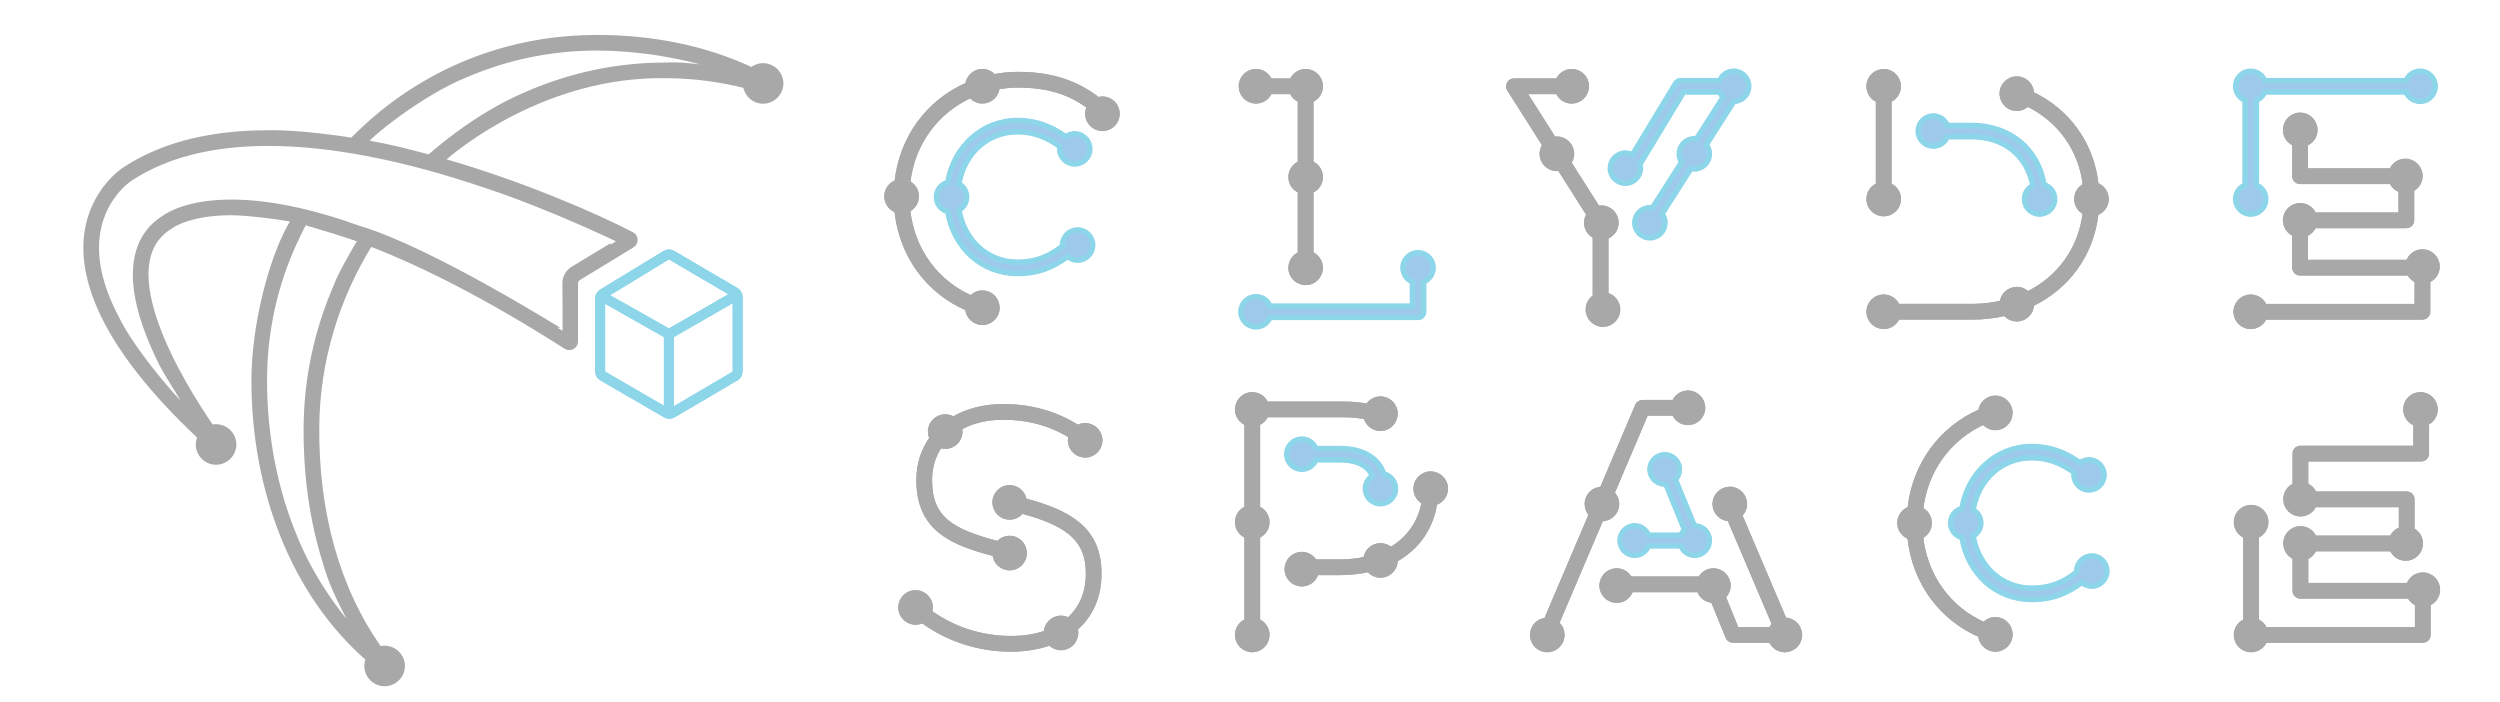 <?xml version="1.0" encoding="utf-8"?>
<!-- Generator: Adobe Illustrator 16.0.0, SVG Export Plug-In . SVG Version: 6.00 Build 0)  -->
<!DOCTYPE svg PUBLIC "-//W3C//DTD SVG 1.1//EN" "http://www.w3.org/Graphics/SVG/1.1/DTD/svg11.dtd">
<svg version="1.1" id="Layer_3" xmlns="http://www.w3.org/2000/svg" xmlns:xlink="http://www.w3.org/1999/xlink" x="0px" y="0px"
	 width="500px" height="140.311px" viewBox="0 0 500 140.311" enable-background="new 0 0 500 140.311" xml:space="preserve">
<g>
	<path fill="#A8A8A8" stroke="#A8A8A8" stroke-miterlimit="10" d="M133.106,13.009c-9.555,0-18.88,1.951-27.717,5.802
		c-10.986,4.622-19.361,12.583-19.554,12.604c-5.821-1.524-7.504-1.974-12.819-2.938c0.327-1.024,11.227-10.007,20.509-13.639
		c8.196-3.467,16.905-5.226,25.885-5.226c14.486,0.043,26.028,4.312,25.963,4.537C145.304,14.375,138.372,12.705,133.106,13.009
		 M97.279,37.146c12.425,4.081,26.662,10.878,26.664,10.934c0.002,0.055-9.352,5.695-9.352,5.695
		c-0.998,0.607-1.615,1.711-1.615,2.878c0,0,0.095,9.948,0,10.014c-0.095,0.064-26.298-16.55-41.098-20.994
		c-9.703-3.488-18.308-5.259-25.569-5.259c-8.676,0-12.637,2.528-13.465,3.142c-2.917,1.812-4.752,4.493-5.451,7.967
		c-1.09,5.403,0.54,12.503,5.048,21.508c1.504,2.817,5.413,8.518,4.986,8.862c-0.507,0.417-10.879-11.502-14.05-18.187
		c-3.053-5.731-4.4-11.039-4.006-15.773c0.689-8.278,6.448-12.07,6.687-12.224c0.011-0.008,0.025-0.017,0.036-0.023
		c7.057-4.646,16.32-7.001,27.528-7.001C66.078,28.682,80.768,31.529,97.279,37.146 M67.106,57.477
		c-3.812,8.878-5.793,18.23-5.883,27.8c-0.091,9.722,1.202,18.88,3.84,27.224c1.904,6.966,6.562,13.995,6.285,14.181
		c-0.254,0.17-8.094-8.479-12.342-19.16c-3.988-9.485-6.097-20.347-6.097-31.406c0-8.979,1.757-17.688,5.225-25.884
		c0.825-1.948,2.589-5.539,2.736-5.695c0.146-0.158,11.053,3.267,11.145,3.46C72.107,48.186,68.493,53.767,67.106,57.477
		 M50.781,76.111c0,21.771,7.873,42.593,22.883,55.671c-0.193,0.447-0.304,0.938-0.296,1.455c0.026,1.969,1.645,3.54,3.61,3.514
		c0.58-0.009,1.115-0.168,1.598-0.419c0.796-0.42,1.408-1.122,1.708-1.98c0.131-0.382,0.212-0.785,0.205-1.211
		c-0.008-0.612-0.185-1.179-0.464-1.678c-0.433-0.773-1.138-1.363-1.99-1.646c-0.364-0.117-0.75-0.195-1.154-0.189
		c-0.331,0.005-0.646,0.067-0.945,0.157c-8.576-12.01-12.739-27.566-12.581-44.488c0.124-13.259,4.04-25.812,10.7-36.535
		c10.477,4.048,23.378,10.499,39.142,20.567c0.212,0.135,0.441,0.196,0.666,0.196c0.646,0,1.243-0.515,1.243-1.239V56.652
		c0-0.434,0.227-0.834,0.596-1.06l10.735-6.54c0.833-0.508,0.782-1.734-0.091-2.169c-7.316-3.812-22.297-10.305-38.06-14.789
		c2.976-2.673,20.777-17.324,44.82-16.957c5.489,0,10.854,0.728,16.002,2.016c0.234,1.765,1.738,3.118,3.562,3.094
		c0.58-0.009,1.117-0.167,1.597-0.42c0.796-0.418,1.409-1.121,1.707-1.979c0.132-0.381,0.214-0.785,0.208-1.212
		c-0.009-0.611-0.187-1.178-0.464-1.678h-0.001c-0.433-0.772-1.138-1.362-1.992-1.644c-0.365-0.119-0.749-0.196-1.154-0.19
		c-0.853,0.012-1.617,0.334-2.225,0.841c-9.297-4.344-19.805-6.479-30.938-6.479c-30.605,0-47.259,19.099-48.961,20.543
		c-0.13,0.031-10.144-1.628-16.827-1.477c-10.599,0-20.616,2.032-28.698,7.354c0,0-25.114,15.783,15.087,53.473
		c-0.224,0.477-0.359,1-0.353,1.562c0.027,1.968,1.646,3.539,3.611,3.513c0.58-0.01,1.117-0.167,1.597-0.419
		c0.799-0.419,1.411-1.123,1.708-1.981c0.134-0.379,0.215-0.783,0.207-1.211c-0.009-0.612-0.185-1.178-0.464-1.677
		c-0.433-0.773-1.138-1.363-1.992-1.645c-0.362-0.119-0.748-0.195-1.153-0.19c-0.301,0.005-0.587,0.058-0.866,0.132
		c-5.852-8.519-20.735-32.523-8.258-40.147c0,0,3.439-2.771,12.262-2.771c3.334,0,12.286,1.159,12.423,1.49
		C54.625,50.448,50.78,64.522,50.781,76.111"/>
</g>
<g>
	<g>
		<path fill="#A8A8A8" stroke="#A8A8A8" stroke-miterlimit="10" d="M447.186,62.356c0-1.256,0.786-2.322,1.89-2.753
			c0.334-0.131,0.693-0.208,1.073-0.208c0.379,0,0.739,0.077,1.072,0.208c0.771,0.3,1.381,0.909,1.681,1.681h28.831h1.681v-1.681
			v-3.528c-0.697-0.271-1.262-0.801-1.586-1.471h-19.133h-2.688c-0.595,0-1.074-0.48-1.074-1.073v-2.953v-3.772
			c-1.087-0.438-1.856-1.499-1.856-2.743c0-1.638,1.325-2.962,2.961-2.962c1.259,0,2.324,0.783,2.757,1.89h15.511h1.89v-1.746
			v-3.222c-0.854-0.263-1.548-0.891-1.88-1.712h-15.532h-2.771c-0.594,0-1.074-0.48-1.074-1.074v-2.776V28.73
			c-1.087-0.438-1.856-1.5-1.856-2.745c0-1.636,1.325-2.962,2.962-2.962c1.293,0,2.383,0.834,2.785,1.989
			c0.106,0.307,0.178,0.63,0.178,0.973c0,0.418-0.089,0.813-0.244,1.177c-0.317,0.731-0.927,1.305-1.675,1.588v3.688v1.725h1.721
			h15.492c0.422-1.122,1.493-1.922,2.764-1.922c1.635,0,2.962,1.326,2.962,2.962c0,1.174-0.688,2.179-1.679,2.657v3.542v2.659
			c0,0.593-0.479,1.073-1.073,1.073h-2.964h-15.516c-0.305,0.779-0.929,1.394-1.71,1.688v3.732v1.899h1.774h18.812
			c0.372-1.211,1.484-2.099,2.816-2.099c1.637,0,2.963,1.326,2.963,2.962c0,1.257-0.785,2.323-1.889,2.755V59.6v2.753
			c0,0.593-0.479,1.074-1.074,1.074h-2.753h-28.831c-0.431,1.104-1.497,1.888-2.753,1.888
			C448.512,65.318,447.186,63.992,447.186,62.356"/>
		<path fill="#A8A8A8" stroke="#A8A8A8" stroke-miterlimit="10" d="M447.186,62.356c0-1.256,0.786-2.322,1.89-2.753
			c0.334-0.131,0.693-0.208,1.073-0.208c0.379,0,0.739,0.077,1.072,0.208c0.771,0.3,1.381,0.909,1.681,1.681h28.831h1.681v-1.681
			v-3.528c-0.697-0.271-1.262-0.801-1.586-1.471h-19.133h-2.688c-0.595,0-1.074-0.48-1.074-1.073v-2.953v-3.772
			c-1.087-0.438-1.856-1.499-1.856-2.743c0-1.638,1.325-2.962,2.961-2.962c1.259,0,2.324,0.783,2.757,1.89h15.511h1.89v-1.746
			v-3.222c-0.854-0.263-1.548-0.891-1.88-1.712h-15.532h-2.771c-0.594,0-1.074-0.48-1.074-1.074v-2.776V28.73
			c-1.087-0.438-1.856-1.5-1.856-2.745c0-1.636,1.325-2.962,2.962-2.962c1.293,0,2.383,0.834,2.785,1.989
			c0.106,0.307,0.178,0.63,0.178,0.973c0,0.418-0.089,0.813-0.244,1.177c-0.317,0.731-0.927,1.305-1.675,1.588v3.688v1.725h1.721
			h15.492c0.422-1.122,1.493-1.922,2.764-1.922c1.635,0,2.962,1.326,2.962,2.962c0,1.174-0.688,2.179-1.679,2.657v3.542v2.659
			c0,0.593-0.479,1.073-1.073,1.073h-2.964h-15.516c-0.305,0.779-0.929,1.394-1.71,1.688v3.732v1.899h1.774h18.812
			c0.372-1.211,1.484-2.099,2.816-2.099c1.637,0,2.963,1.326,2.963,2.962c0,1.257-0.785,2.323-1.889,2.755V59.6v2.753
			c0,0.593-0.479,1.074-1.074,1.074h-2.753h-28.831c-0.431,1.104-1.497,1.888-2.753,1.888
			C448.512,65.318,447.186,63.992,447.186,62.356"/>
	</g>
	<g>
		<path fill="#A8A8A8" stroke="#A8A8A8" stroke-miterlimit="10" d="M484.561,114.985c-1.333,0-2.446,0.888-2.818,2.099H462.93
			h-1.776v-1.898v-3.733c0.783-0.296,1.405-0.91,1.709-1.688h15.514c0.434,1.104,1.497,1.888,2.755,1.888
			c1.636,0,2.962-1.325,2.962-2.962c0-1.174-0.689-2.18-1.682-2.656v-3.543v-2.624c0-0.596-0.479-1.075-1.07-1.075h-2.977h-15.489
			c-0.302-0.794-0.928-1.422-1.722-1.724v-3.688v-1.587h1.673h18.547h2.865c0.593,0,1.073-0.481,1.073-1.075V87.92v-3.339
			c1.025-0.467,1.74-1.493,1.74-2.692c0-1.637-1.325-2.963-2.961-2.963c-1.257,0-2.324,0.785-2.754,1.89
			c-0.133,0.334-0.208,0.692-0.208,1.073c0,0.38,0.075,0.74,0.208,1.073c0.316,0.816,0.988,1.449,1.826,1.727v3.125v1.828h-1.857
			h-18.41h-2.816c-0.594,0-1.072,0.479-1.072,1.072v2.644v3.729c-1.089,0.438-1.856,1.5-1.856,2.745
			c0,1.637,1.325,2.962,2.961,2.962c1.244,0,2.307-0.769,2.743-1.854h15.532h1.88v1.712v3.222c-0.867,0.267-1.563,0.907-1.891,1.746
			h-15.512c-0.431-1.104-1.499-1.892-2.755-1.892c-1.636,0-2.961,1.326-2.961,2.963c0,1.245,0.771,2.308,1.856,2.744v3.772v2.953
			c0,0.593,0.479,1.073,1.072,1.073h2.69h19.133c0.323,0.67,0.885,1.198,1.583,1.472v3.527v1.682h-1.679h-28.83
			c-0.302-0.771-0.912-1.38-1.681-1.682V107.19c1.104-0.431,1.888-1.497,1.888-2.753s-0.784-2.322-1.888-2.755
			c-0.334-0.129-0.694-0.208-1.074-0.208c-0.379,0-0.739,0.079-1.073,0.208c-1.104,0.433-1.889,1.499-1.889,2.755
			s0.784,2.322,1.889,2.753v17.042c-1.104,0.431-1.889,1.498-1.889,2.753c0,1.638,1.326,2.964,2.962,2.964
			c1.256,0,2.322-0.784,2.755-1.89h28.83h2.753c0.594,0,1.074-0.479,1.074-1.074v-2.755v-3.525c1.104-0.432,1.89-1.498,1.89-2.755
			C487.524,116.311,486.197,114.985,484.561,114.985"/>
		<path fill="#A8A8A8" stroke="#A8A8A8" stroke-miterlimit="10" d="M484.561,114.985c-1.333,0-2.446,0.888-2.818,2.099H462.93
			h-1.776v-1.898v-3.733c0.783-0.296,1.405-0.91,1.709-1.688h15.514c0.434,1.104,1.497,1.888,2.755,1.888
			c1.636,0,2.962-1.325,2.962-2.962c0-1.174-0.689-2.18-1.682-2.656v-3.543v-2.624c0-0.596-0.479-1.075-1.07-1.075h-2.977h-15.489
			c-0.302-0.794-0.928-1.422-1.722-1.724v-3.688v-1.587h1.673h18.547h2.865c0.593,0,1.073-0.481,1.073-1.075V87.92v-3.339
			c1.025-0.467,1.74-1.493,1.74-2.692c0-1.637-1.325-2.963-2.961-2.963c-1.257,0-2.324,0.785-2.754,1.89
			c-0.133,0.334-0.208,0.692-0.208,1.073c0,0.38,0.075,0.74,0.208,1.073c0.316,0.816,0.988,1.449,1.826,1.727v3.125v1.828h-1.857
			h-18.41h-2.816c-0.594,0-1.072,0.479-1.072,1.072v2.644v3.729c-1.089,0.438-1.856,1.5-1.856,2.745
			c0,1.637,1.325,2.962,2.961,2.962c1.244,0,2.307-0.769,2.743-1.854h15.532h1.88v1.712v3.222c-0.867,0.267-1.563,0.907-1.891,1.746
			h-15.512c-0.431-1.104-1.499-1.892-2.755-1.892c-1.636,0-2.961,1.326-2.961,2.963c0,1.245,0.771,2.308,1.856,2.744v3.772v2.953
			c0,0.593,0.479,1.073,1.072,1.073h2.69h19.133c0.323,0.67,0.885,1.198,1.583,1.472v3.527v1.682h-1.679h-28.83
			c-0.302-0.771-0.912-1.38-1.681-1.682V107.19c1.104-0.431,1.888-1.497,1.888-2.753s-0.784-2.322-1.888-2.755
			c-0.334-0.129-0.694-0.208-1.074-0.208c-0.379,0-0.739,0.079-1.073,0.208c-1.104,0.433-1.889,1.499-1.889,2.755
			s0.784,2.322,1.889,2.753v17.042c-1.104,0.431-1.889,1.498-1.889,2.753c0,1.638,1.326,2.964,2.962,2.964
			c1.256,0,2.322-0.784,2.755-1.89h28.83h2.753c0.594,0,1.074-0.479,1.074-1.074v-2.755v-3.525c1.104-0.432,1.89-1.498,1.89-2.755
			C487.524,116.311,486.197,114.985,484.561,114.985"/>
	</g>
	<g>
		<path fill="#A8A8A8" stroke="#A8A8A8" stroke-miterlimit="10" d="M401.044,62.668c0.545,0.685,1.369,1.13,2.312,1.13
			c1.637,0,2.961-1.324,2.961-2.961c0-0.006,0-0.01,0-0.015c7.165-3.433,11.994-10.005,12.894-18.212
			c1.185-0.388,2.045-1.488,2.045-2.803c0-1.31-0.854-2.405-2.03-2.799c-0.863-8.22-5.707-14.803-12.909-18.23
			c0.001-0.015,0.003-0.028,0.003-0.043c0-1.637-1.324-2.963-2.961-2.963c-0.956,0-1.799,0.461-2.339,1.164
			c-0.386,0.5-0.623,1.119-0.623,1.799c0,0.103,0.021,0.198,0.03,0.3c0.149,1.492,1.396,2.662,2.932,2.662
			c0.84,0,1.595-0.354,2.134-0.914c6.435,3.122,10.754,9.009,11.574,16.337c-1.021,0.467-1.733,1.491-1.733,2.688
			c0,1.188,0.707,2.209,1.72,2.68c-0.852,7.316-5.149,13.194-11.541,16.322c-0.54-0.571-1.302-0.938-2.151-0.938
			c-1.548,0-2.803,1.19-2.937,2.705c-1.928,0.444-3.955,0.704-6.097,0.704h-14.832c-0.302-0.771-0.908-1.381-1.681-1.682
			c-0.334-0.132-0.693-0.208-1.073-0.208c-0.382,0-0.74,0.076-1.074,0.208c-1.104,0.432-1.89,1.498-1.89,2.754
			c0,1.637,1.327,2.962,2.964,2.962c1.256,0,2.322-0.783,2.754-1.888h14.832C396.681,63.431,398.928,63.165,401.044,62.668"/>
		<path fill="#A8A8A8" stroke="#A8A8A8" stroke-miterlimit="10" d="M401.044,62.668c0.545,0.685,1.369,1.13,2.312,1.13
			c1.637,0,2.961-1.324,2.961-2.961c0-0.006,0-0.01,0-0.015c7.165-3.433,11.994-10.005,12.894-18.212
			c1.185-0.388,2.045-1.488,2.045-2.803c0-1.31-0.854-2.405-2.03-2.799c-0.863-8.22-5.707-14.803-12.909-18.23
			c0.001-0.015,0.003-0.028,0.003-0.043c0-1.637-1.324-2.963-2.961-2.963c-0.956,0-1.799,0.461-2.339,1.164
			c-0.386,0.5-0.623,1.119-0.623,1.799c0,0.103,0.021,0.198,0.03,0.3c0.149,1.492,1.396,2.662,2.932,2.662
			c0.84,0,1.595-0.354,2.134-0.914c6.435,3.122,10.754,9.009,11.574,16.337c-1.021,0.467-1.733,1.491-1.733,2.688
			c0,1.188,0.707,2.209,1.72,2.68c-0.852,7.316-5.149,13.194-11.541,16.322c-0.54-0.571-1.302-0.938-2.151-0.938
			c-1.548,0-2.803,1.19-2.937,2.705c-1.928,0.444-3.955,0.704-6.097,0.704h-14.832c-0.302-0.771-0.908-1.381-1.681-1.682
			c-0.334-0.132-0.693-0.208-1.073-0.208c-0.382,0-0.74,0.076-1.074,0.208c-1.104,0.432-1.89,1.498-1.89,2.754
			c0,1.637,1.327,2.962,2.964,2.962c1.256,0,2.322-0.783,2.754-1.888h14.832C396.681,63.431,398.928,63.165,401.044,62.668"/>
	</g>
	<g>
		<path fill="#A8A8A8" stroke="#A8A8A8" stroke-miterlimit="10" d="M379.492,18.335c0.129-0.335,0.207-0.695,0.207-1.075
			c0-0.379-0.078-0.738-0.207-1.072c-0.43-1.104-1.498-1.89-2.755-1.89c-1.636,0-2.962,1.327-2.962,2.962
			c0,1.257,0.784,2.323,1.889,2.756v17.04c-1.104,0.431-1.889,1.497-1.889,2.754c0,1.256,0.784,2.321,1.889,2.754
			c0.333,0.13,0.693,0.208,1.073,0.208s0.74-0.078,1.074-0.208c1.104-0.433,1.888-1.498,1.888-2.754
			c0-1.257-0.783-2.323-1.888-2.754v-17.04C378.581,19.714,379.192,19.104,379.492,18.335"/>
		<path fill="#A8A8A8" stroke="#A8A8A8" stroke-miterlimit="10" d="M379.492,18.335c0.129-0.335,0.207-0.695,0.207-1.075
			c0-0.379-0.078-0.738-0.207-1.072c-0.43-1.104-1.498-1.89-2.755-1.89c-1.636,0-2.962,1.327-2.962,2.962
			c0,1.257,0.784,2.323,1.889,2.756v17.04c-1.104,0.431-1.889,1.497-1.889,2.754c0,1.256,0.784,2.321,1.889,2.754
			c0.333,0.13,0.693,0.208,1.073,0.208s0.74-0.078,1.074-0.208c1.104-0.433,1.888-1.498,1.888-2.754
			c0-1.257-0.783-2.323-1.888-2.754v-17.04C378.581,19.714,379.192,19.104,379.492,18.335"/>
	</g>
	<g>
		<path fill="#A8A8A8" stroke="#A8A8A8" stroke-miterlimit="10" d="M399.074,123.914c-0.896,0-1.688,0.405-2.23,1.036
			c-6.992-3.054-11.859-9.562-12.713-17.66c1.023-0.466,1.744-1.493,1.744-2.693c0-1.193-0.711-2.217-1.728-2.687
			c0.886-7.973,5.691-14.396,12.604-17.513c0.543,0.692,1.377,1.146,2.322,1.146c1.578,0,2.856-1.236,2.945-2.793
			c0.004-0.058,0.018-0.109,0.018-0.168c0-0.729-0.271-1.385-0.708-1.9c-0.544-0.645-1.346-1.062-2.255-1.062
			c-1.531,0-2.778,1.171-2.932,2.665c-7.792,3.376-13.214,10.571-14.153,19.51c-1.182,0.391-2.042,1.489-2.042,2.802
			c0,1.305,0.854,2.399,2.023,2.796c0.898,9.023,6.339,16.283,14.155,19.616c0.069,1.572,1.356,2.829,2.946,2.829
			c0.997,0,1.872-0.492,2.409-1.247c0.346-0.483,0.554-1.073,0.554-1.715c0-0.134-0.021-0.262-0.039-0.393
			C401.805,125.035,400.576,123.914,399.074,123.914"/>
		<path fill="#A8A8A8" stroke="#A8A8A8" stroke-miterlimit="10" d="M399.074,123.914c-0.896,0-1.688,0.405-2.23,1.036
			c-6.992-3.054-11.859-9.562-12.713-17.66c1.023-0.466,1.744-1.493,1.744-2.693c0-1.193-0.711-2.217-1.728-2.687
			c0.886-7.973,5.691-14.396,12.604-17.513c0.543,0.692,1.377,1.146,2.322,1.146c1.578,0,2.856-1.236,2.945-2.793
			c0.004-0.058,0.018-0.109,0.018-0.168c0-0.729-0.271-1.385-0.708-1.9c-0.544-0.645-1.346-1.062-2.255-1.062
			c-1.531,0-2.778,1.171-2.932,2.665c-7.792,3.376-13.214,10.571-14.153,19.51c-1.182,0.391-2.042,1.489-2.042,2.802
			c0,1.305,0.854,2.399,2.023,2.796c0.898,9.023,6.339,16.283,14.155,19.616c0.069,1.572,1.356,2.829,2.946,2.829
			c0.997,0,1.872-0.492,2.409-1.247c0.346-0.483,0.554-1.073,0.554-1.715c0-0.134-0.021-0.262-0.039-0.393
			C401.805,125.035,400.576,123.914,399.074,123.914"/>
	</g>
	<g>
		<path fill="#A8A8A8" stroke="#A8A8A8" stroke-miterlimit="10" d="M356.971,124.021c-0.031,0-0.062,0.008-0.09,0.011l-8.953-21.04
			c0.603-0.543,0.989-1.321,0.989-2.196c0-1.635-1.326-2.962-2.964-2.962c-0.07,0-0.142,0.018-0.213,0.021
			c-0.766,0.057-1.446,0.394-1.939,0.921c-0.498,0.529-0.81,1.237-0.81,2.021c0,1.624,1.31,2.938,2.928,2.959l8.982,21.113
			c-0.299,0.291-0.531,0.646-0.686,1.043h-4.693h-2.205l-0.762-1.866l-1.923-4.72c0.609-0.542,1.003-1.325,1.003-2.205
			c0-1.637-1.326-2.963-2.962-2.963c-1.157,0-2.149,0.672-2.639,1.639h-14.054c-0.488-0.967-1.479-1.639-2.637-1.639
			c-1.636,0-2.963,1.326-2.963,2.963c0,0.831,0.345,1.579,0.896,2.116c0.517,0.501,1.209,0.812,1.979,0.835
			c0.028,0,0.059,0.011,0.09,0.011c1.348,0,2.472-0.906,2.831-2.14h13.666c0.353,1.216,1.454,2.107,2.775,2.134l1.992,4.888
			l0.988,2.428c0.165,0.402,0.56,0.668,0.994,0.668h2.927h4.693c0.431,1.104,1.497,1.89,2.753,1.89c1.636,0,2.963-1.326,2.963-2.964
			C359.934,125.347,358.607,124.021,356.971,124.021"/>
		<path fill="#A8A8A8" stroke="#A8A8A8" stroke-miterlimit="10" d="M356.971,124.021c-0.031,0-0.062,0.008-0.09,0.011l-8.953-21.04
			c0.603-0.543,0.989-1.321,0.989-2.196c0-1.635-1.326-2.962-2.964-2.962c-0.07,0-0.142,0.018-0.213,0.021
			c-0.766,0.057-1.446,0.394-1.939,0.921c-0.498,0.529-0.81,1.237-0.81,2.021c0,1.624,1.31,2.938,2.928,2.959l8.982,21.113
			c-0.299,0.291-0.531,0.646-0.686,1.043h-4.693h-2.205l-0.762-1.866l-1.923-4.72c0.609-0.542,1.003-1.325,1.003-2.205
			c0-1.637-1.326-2.963-2.962-2.963c-1.157,0-2.149,0.672-2.639,1.639h-14.054c-0.488-0.967-1.479-1.639-2.637-1.639
			c-1.636,0-2.963,1.326-2.963,2.963c0,0.831,0.345,1.579,0.896,2.116c0.517,0.501,1.209,0.812,1.979,0.835
			c0.028,0,0.059,0.011,0.09,0.011c1.348,0,2.472-0.906,2.831-2.14h13.666c0.353,1.216,1.454,2.107,2.775,2.134l1.992,4.888
			l0.988,2.428c0.165,0.402,0.56,0.668,0.994,0.668h2.927h4.693c0.431,1.104,1.497,1.89,2.753,1.89c1.636,0,2.963-1.326,2.963-2.964
			C359.934,125.347,358.607,124.021,356.971,124.021"/>
	</g>
	<g>
		<path fill="#A8A8A8" stroke="#A8A8A8" stroke-miterlimit="10" d="M320.386,103.757c1.637,0,2.963-1.325,2.963-2.962
			c0-0.855-0.369-1.621-0.948-2.163l6.008-14.118l0.797-1.875h1.82h3.812c0.431,1.104,1.498,1.889,2.755,1.889
			c0.047,0,0.093-0.012,0.141-0.014c0.767-0.037,1.459-0.355,1.964-0.868c0.528-0.534,0.856-1.271,0.856-2.081
			c0-1.637-1.324-2.962-2.961-2.962c-1.257,0-2.324,0.785-2.755,1.89h-3.812h-2.529c-0.432,0-0.816,0.257-0.985,0.652l-1.141,2.674
			l-5.964,14.019c-0.007-0.001-0.014-0.003-0.014-0.003c-1.646,0-2.969,1.327-2.969,2.963c0,0.805,0.32,1.531,0.844,2.063
			l-9.016,21.183c-1.538,0.106-2.761,1.376-2.761,2.941c0,1.637,1.327,2.963,2.963,2.963c1.258,0,2.323-0.784,2.756-1.89
			c0.131-0.334,0.209-0.693,0.209-1.073c0-0.381-0.078-0.739-0.209-1.073c-0.188-0.483-0.505-0.897-0.899-1.22l8.916-20.948
			C320.281,103.742,320.33,103.757,320.386,103.757"/>
		<path fill="#A8A8A8" stroke="#A8A8A8" stroke-miterlimit="10" d="M320.386,103.757c1.637,0,2.963-1.325,2.963-2.962
			c0-0.855-0.369-1.621-0.948-2.163l6.008-14.118l0.797-1.875h1.82h3.812c0.431,1.104,1.498,1.889,2.755,1.889
			c0.047,0,0.093-0.012,0.141-0.014c0.767-0.037,1.459-0.355,1.964-0.868c0.528-0.534,0.856-1.271,0.856-2.081
			c0-1.637-1.324-2.962-2.961-2.962c-1.257,0-2.324,0.785-2.755,1.89h-3.812h-2.529c-0.432,0-0.816,0.257-0.985,0.652l-1.141,2.674
			l-5.964,14.019c-0.007-0.001-0.014-0.003-0.014-0.003c-1.646,0-2.969,1.327-2.969,2.963c0,0.805,0.32,1.531,0.844,2.063
			l-9.016,21.183c-1.538,0.106-2.761,1.376-2.761,2.941c0,1.637,1.327,2.963,2.963,2.963c1.258,0,2.323-0.784,2.756-1.89
			c0.131-0.334,0.209-0.693,0.209-1.073c0-0.381-0.078-0.739-0.209-1.073c-0.188-0.483-0.505-0.897-0.899-1.22l8.916-20.948
			C320.281,103.742,320.33,103.757,320.386,103.757"/>
	</g>
	<g>
		<path fill="#A8A8A8" stroke="#A8A8A8" stroke-miterlimit="10" d="M204.854,100.129c-0.179-1.484-1.438-2.632-2.968-2.61
			c-0.919,0.015-1.725,0.451-2.259,1.116c-0.416,0.52-0.672,1.171-0.661,1.888c0.001,0.061,0.017,0.113,0.02,0.172
			c0.113,1.554,1.406,2.771,2.982,2.748c0.974-0.013,1.822-0.5,2.352-1.23c9.72,2.559,13.342,5.94,13.342,12.445v0.129
			c0,3.879-1.417,7.033-3.967,9.259c-0.451-0.27-0.977-0.427-1.539-0.418c-1.617,0.021-2.908,1.338-2.917,2.948
			c-2.046,0.723-4.405,1.116-7.062,1.116c-5.925,0-11.598-1.854-16.269-5.238c0.108-0.316,0.178-0.652,0.173-1.008
			c-0.006-0.51-0.154-0.979-0.389-1.396c-0.357-0.643-0.945-1.134-1.654-1.365c-0.305-0.101-0.624-0.162-0.96-0.159
			c-1.638,0.021-2.943,1.368-2.921,3.003c0.021,1.638,1.366,2.942,3.003,2.923c0.479-0.009,0.928-0.141,1.327-0.351
			c5.063,3.717,11.247,5.738,17.688,5.738c2.917,0,5.54-0.451,7.831-1.272c0.552,0.608,1.343,0.995,2.229,0.982
			c1.638-0.021,2.943-1.366,2.922-3.003c-0.006-0.285-0.062-0.554-0.142-0.812c3.062-2.619,4.79-6.38,4.79-10.946v-0.129
			C219.808,105.883,213.835,102.491,204.854,100.129"/>
		<path fill="#A8A8A8" stroke="#A8A8A8" stroke-miterlimit="10" d="M204.854,100.129c-0.179-1.484-1.438-2.632-2.968-2.61
			c-0.919,0.015-1.725,0.451-2.259,1.116c-0.416,0.52-0.672,1.171-0.661,1.888c0.001,0.061,0.017,0.113,0.02,0.172
			c0.113,1.554,1.406,2.771,2.982,2.748c0.974-0.013,1.822-0.5,2.352-1.23c9.72,2.559,13.342,5.94,13.342,12.445v0.129
			c0,3.879-1.417,7.033-3.967,9.259c-0.451-0.27-0.977-0.427-1.539-0.418c-1.617,0.021-2.908,1.338-2.917,2.948
			c-2.046,0.723-4.405,1.116-7.062,1.116c-5.925,0-11.598-1.854-16.269-5.238c0.108-0.316,0.178-0.652,0.173-1.008
			c-0.006-0.51-0.154-0.979-0.389-1.396c-0.357-0.643-0.945-1.134-1.654-1.365c-0.305-0.101-0.624-0.162-0.96-0.159
			c-1.638,0.021-2.943,1.368-2.921,3.003c0.021,1.638,1.366,2.942,3.003,2.923c0.479-0.009,0.928-0.141,1.327-0.351
			c5.063,3.717,11.247,5.738,17.688,5.738c2.917,0,5.54-0.451,7.831-1.272c0.552,0.608,1.343,0.995,2.229,0.982
			c1.638-0.021,2.943-1.366,2.922-3.003c-0.006-0.285-0.062-0.554-0.142-0.812c3.062-2.619,4.79-6.38,4.79-10.946v-0.129
			C219.808,105.883,213.835,102.491,204.854,100.129"/>
	</g>
	<g>
		<path fill="#A8A8A8" stroke="#A8A8A8" stroke-miterlimit="10" d="M216.986,85.103c-0.522,0.008-1.008,0.162-1.433,0.407
			c-4.378-2.778-9.378-4.204-14.922-4.204c-3.854,0-7.245,0.919-9.967,2.534c-0.479-0.312-1.049-0.489-1.664-0.482
			c-1.635,0.022-2.943,1.367-2.92,3.003c0.007,0.47,0.131,0.904,0.33,1.297c-1.688,2.305-2.639,5.131-2.639,8.315v0.129
			c0,9.777,6.838,12.51,15.208,14.684c0.091,1.572,1.397,2.812,2.988,2.791c0.965-0.014,1.808-0.494,2.338-1.217
			c0.368-0.502,0.592-1.115,0.583-1.786c-0.001-0.104-0.022-0.202-0.036-0.303c-0.173-1.488-1.436-2.641-2.968-2.618
			c-0.906,0.013-1.7,0.438-2.234,1.088c-9.294-2.413-13.729-4.981-13.729-12.639v-0.129c0-2.643,0.748-4.969,2.085-6.886
			c0.336,0.126,0.696,0.199,1.076,0.191c1.637-0.021,2.941-1.365,2.921-3.002c-0.003-0.246-0.045-0.479-0.106-0.709
			c2.365-1.356,5.33-2.116,8.733-2.116c5.04,0,9.596,1.255,13.583,3.729c-0.092,0.293-0.154,0.602-0.149,0.924
			c0.013,0.722,0.288,1.369,0.725,1.877c0.477,0.556,1.146,0.927,1.911,1.013c0.123,0.013,0.242,0.033,0.368,0.031
			c1.638-0.021,2.943-1.366,2.923-3.003C219.966,86.388,218.623,85.08,216.986,85.103"/>
		<path fill="#A8A8A8" stroke="#A8A8A8" stroke-miterlimit="10" d="M216.986,85.103c-0.522,0.008-1.008,0.162-1.433,0.407
			c-4.378-2.778-9.378-4.204-14.922-4.204c-3.854,0-7.245,0.919-9.967,2.534c-0.479-0.312-1.049-0.489-1.664-0.482
			c-1.635,0.022-2.943,1.367-2.92,3.003c0.007,0.47,0.131,0.904,0.33,1.297c-1.688,2.305-2.639,5.131-2.639,8.315v0.129
			c0,9.777,6.838,12.51,15.208,14.684c0.091,1.572,1.397,2.812,2.988,2.791c0.965-0.014,1.808-0.494,2.338-1.217
			c0.368-0.502,0.592-1.115,0.583-1.786c-0.001-0.104-0.022-0.202-0.036-0.303c-0.173-1.488-1.436-2.641-2.968-2.618
			c-0.906,0.013-1.7,0.438-2.234,1.088c-9.294-2.413-13.729-4.981-13.729-12.639v-0.129c0-2.643,0.748-4.969,2.085-6.886
			c0.336,0.126,0.696,0.199,1.076,0.191c1.637-0.021,2.941-1.365,2.921-3.002c-0.003-0.246-0.045-0.479-0.106-0.709
			c2.365-1.356,5.33-2.116,8.733-2.116c5.04,0,9.596,1.255,13.583,3.729c-0.092,0.293-0.154,0.602-0.149,0.924
			c0.013,0.722,0.288,1.369,0.725,1.877c0.477,0.556,1.146,0.927,1.911,1.013c0.123,0.013,0.242,0.033,0.368,0.031
			c1.638-0.021,2.943-1.366,2.923-3.003C219.966,86.388,218.623,85.08,216.986,85.103"/>
	</g>
	<g>
		<path fill="#A8A8A8" stroke="#A8A8A8" stroke-miterlimit="10" d="M253.414,104.435c0-1.256-0.784-2.323-1.891-2.754V84.64
			c0.771-0.302,1.38-0.91,1.683-1.681h15.671c1.535,0,2.974,0.153,4.328,0.422c0.291,1.328,1.471,2.322,2.888,2.322
			c0.706,0,1.345-0.258,1.853-0.668c0.577-0.468,0.972-1.139,1.07-1.908c0.02-0.127,0.039-0.253,0.039-0.387
			c0-1.635-1.326-2.962-2.962-2.962c-1.089,0-2.032,0.595-2.546,1.472c-1.466-0.277-3.021-0.438-4.67-0.438h-15.671
			c-0.434-1.104-1.497-1.89-2.753-1.89c-1.639,0-2.965,1.327-2.965,2.963c0,1.256,0.785,2.322,1.891,2.754v17.041
			c-1.104,0.431-1.891,1.498-1.891,2.754s0.785,2.321,1.891,2.754v17.04c-1.104,0.433-1.891,1.498-1.891,2.754
			c0,1.638,1.326,2.963,2.965,2.963c1.256,0,2.319-0.784,2.753-1.889c0.131-0.334,0.208-0.694,0.208-1.074s-0.077-0.738-0.208-1.072
			c-0.303-0.771-0.91-1.381-1.683-1.682v-17.04C252.629,106.757,253.414,105.69,253.414,104.435"/>
		<path fill="#A8A8A8" stroke="#A8A8A8" stroke-miterlimit="10" d="M253.414,104.435c0-1.256-0.784-2.323-1.891-2.754V84.64
			c0.771-0.302,1.38-0.91,1.683-1.681h15.671c1.535,0,2.974,0.153,4.328,0.422c0.291,1.328,1.471,2.322,2.888,2.322
			c0.706,0,1.345-0.258,1.853-0.668c0.577-0.468,0.972-1.139,1.07-1.908c0.02-0.127,0.039-0.253,0.039-0.387
			c0-1.635-1.326-2.962-2.962-2.962c-1.089,0-2.032,0.595-2.546,1.472c-1.466-0.277-3.021-0.438-4.67-0.438h-15.671
			c-0.434-1.104-1.497-1.89-2.753-1.89c-1.639,0-2.965,1.327-2.965,2.963c0,1.256,0.785,2.322,1.891,2.754v17.041
			c-1.104,0.431-1.891,1.498-1.891,2.754s0.785,2.321,1.891,2.754v17.04c-1.104,0.433-1.891,1.498-1.891,2.754
			c0,1.638,1.326,2.963,2.965,2.963c1.256,0,2.319-0.784,2.753-1.889c0.131-0.334,0.208-0.694,0.208-1.074s-0.077-0.738-0.208-1.072
			c-0.303-0.771-0.91-1.381-1.683-1.682v-17.04C252.629,106.757,253.414,105.69,253.414,104.435"/>
	</g>
	<g>
		<path fill="#A8A8A8" stroke="#A8A8A8" stroke-miterlimit="10" d="M287.036,94.925c-0.284-0.091-0.581-0.151-0.896-0.151
			c-0.453,0-0.876,0.108-1.259,0.291c-1.005,0.476-1.703,1.487-1.703,2.671c0,1.159,0.673,2.153,1.646,2.641
			c-0.718,4.194-3.076,7.499-6.695,9.568c-0.531-0.506-1.246-0.819-2.038-0.819c-1.546,0-2.801,1.189-2.937,2.702
			c-1.616,0.359-3.369,0.555-5.246,0.555h-4.97c-0.509-0.896-1.461-1.512-2.566-1.512c-1.637,0-2.962,1.325-2.962,2.962
			c0,1.256,0.783,2.323,1.889,2.755c0.334,0.129,0.693,0.207,1.073,0.207c0.379,0,0.739-0.078,1.071-0.207
			c0.894-0.35,1.568-1.112,1.8-2.059h4.665c2.096,0,4.049-0.221,5.857-0.626c0.542,0.691,1.377,1.146,2.323,1.146
			c1.636,0,2.963-1.326,2.963-2.963c0-0.046-0.012-0.09-0.015-0.136c4.344-2.389,7.146-6.336,7.933-11.386
			c1.229-0.36,2.132-1.482,2.132-2.83C289.104,96.411,288.232,95.304,287.036,94.925"/>
		<path fill="#A8A8A8" stroke="#A8A8A8" stroke-miterlimit="10" d="M287.036,94.925c-0.284-0.091-0.581-0.151-0.896-0.151
			c-0.453,0-0.876,0.108-1.259,0.291c-1.005,0.476-1.703,1.487-1.703,2.671c0,1.159,0.673,2.153,1.646,2.641
			c-0.718,4.194-3.076,7.499-6.695,9.568c-0.531-0.506-1.246-0.819-2.038-0.819c-1.546,0-2.801,1.189-2.937,2.702
			c-1.616,0.359-3.369,0.555-5.246,0.555h-4.97c-0.509-0.896-1.461-1.512-2.566-1.512c-1.637,0-2.962,1.325-2.962,2.962
			c0,1.256,0.783,2.323,1.889,2.755c0.334,0.129,0.693,0.207,1.073,0.207c0.379,0,0.739-0.078,1.071-0.207
			c0.894-0.35,1.568-1.112,1.8-2.059h4.665c2.096,0,4.049-0.221,5.857-0.626c0.542,0.691,1.377,1.146,2.323,1.146
			c1.636,0,2.963-1.326,2.963-2.963c0-0.046-0.012-0.09-0.015-0.136c4.344-2.389,7.146-6.336,7.933-11.386
			c1.229-0.36,2.132-1.482,2.132-2.83C289.104,96.411,288.232,95.304,287.036,94.925"/>
	</g>
	<g>
		<path fill="#A8A8A8" stroke="#A8A8A8" stroke-miterlimit="10" d="M250.127,20.015c0.332,0.129,0.691,0.208,1.074,0.208
			c0.378,0,0.737-0.079,1.071-0.208c0.771-0.302,1.379-0.91,1.681-1.682h4.426c0.299,0.767,0.904,1.375,1.669,1.676v12.653
			c-1.099,0.434-1.879,1.497-1.879,2.75c0,1.251,0.78,2.315,1.879,2.749v12.651c-1.099,0.436-1.879,1.499-1.879,2.751
			c0,1.637,1.327,2.961,2.964,2.961c1.339,0,2.459-0.896,2.824-2.114c0.08-0.271,0.139-0.551,0.139-0.847
			c0-0.471-0.119-0.906-0.312-1.302c-0.327-0.665-0.892-1.188-1.589-1.456V38.171c1.11-0.429,1.901-1.498,1.901-2.758
			c0-1.262-0.791-2.33-1.901-2.758V20.018c1.11-0.429,1.901-1.497,1.901-2.758c0-1.637-1.327-2.962-2.963-2.962
			c-1.257,0-2.322,0.784-2.754,1.889h-4.426c-0.433-1.104-1.497-1.889-2.752-1.889c-1.64,0-2.966,1.325-2.966,2.962
			C248.238,18.517,249.024,19.583,250.127,20.015"/>
		<path fill="#A8A8A8" stroke="#A8A8A8" stroke-miterlimit="10" d="M250.127,20.015c0.332,0.129,0.691,0.208,1.074,0.208
			c0.378,0,0.737-0.079,1.071-0.208c0.771-0.302,1.379-0.91,1.681-1.682h4.426c0.299,0.767,0.904,1.375,1.669,1.676v12.653
			c-1.099,0.434-1.879,1.497-1.879,2.75c0,1.251,0.78,2.315,1.879,2.749v12.651c-1.099,0.436-1.879,1.499-1.879,2.751
			c0,1.637,1.327,2.961,2.964,2.961c1.339,0,2.459-0.896,2.824-2.114c0.08-0.271,0.139-0.551,0.139-0.847
			c0-0.471-0.119-0.906-0.312-1.302c-0.327-0.665-0.892-1.188-1.589-1.456V38.171c1.11-0.429,1.901-1.498,1.901-2.758
			c0-1.262-0.791-2.33-1.901-2.758V20.018c1.11-0.429,1.901-1.497,1.901-2.758c0-1.637-1.327-2.962-2.963-2.962
			c-1.257,0-2.322,0.784-2.754,1.889h-4.426c-0.433-1.104-1.497-1.889-2.752-1.889c-1.64,0-2.966,1.325-2.966,2.962
			C248.238,18.517,249.024,19.583,250.127,20.015"/>
	</g>
	<g>
		<path fill="#A8A8A8" stroke="#A8A8A8" stroke-miterlimit="10" d="M308.414,30.76c0,1.638,1.327,2.963,2.966,2.963
			c0.186,0,0.366-0.021,0.545-0.056l5.871,9.251c-0.312,0.467-0.492,1.025-0.492,1.629c0,1.198,0.714,2.226,1.735,2.69v12.154
			c-0.845,0.521-1.41,1.448-1.41,2.515c0,1.637,1.323,2.962,2.962,2.962c1.078,0,2.012-0.581,2.528-1.442
			c0.271-0.444,0.434-0.961,0.434-1.52c0-0.217-0.026-0.426-0.069-0.629c-0.248-1.141-1.146-2.037-2.295-2.272V47.349
			c1.181-0.392,2.039-1.489,2.039-2.803c0-1.635-1.328-2.962-2.963-2.962c-0.246,0-0.482,0.039-0.71,0.097l-5.812-9.155
			c0.37-0.492,0.598-1.102,0.598-1.767c0-1.636-1.326-2.961-2.961-2.961c-0.204,0-0.406,0.021-0.6,0.061l-5.415-8.539l-0.63-0.989
			h1.263h5.589c0.431,1.104,1.497,1.889,2.754,1.889c0.179,0,0.352-0.021,0.52-0.053c0.746-0.133,1.392-0.545,1.831-1.125
			c0.379-0.498,0.612-1.11,0.612-1.784c0-1.636-1.328-2.963-2.963-2.963c-1.258,0-2.323,0.785-2.755,1.89h-5.588h-3.214
			c-0.393,0-0.753,0.213-0.94,0.558c-0.189,0.344-0.177,0.762,0.034,1.093l1.504,2.373l5.601,8.826
			C308.63,29.518,308.414,30.112,308.414,30.76"/>
		<path fill="#A8A8A8" stroke="#A8A8A8" stroke-miterlimit="10" d="M308.414,30.76c0,1.638,1.327,2.963,2.966,2.963
			c0.186,0,0.366-0.021,0.545-0.056l5.871,9.251c-0.312,0.467-0.492,1.025-0.492,1.629c0,1.198,0.714,2.226,1.735,2.69v12.154
			c-0.845,0.521-1.41,1.448-1.41,2.515c0,1.637,1.323,2.962,2.962,2.962c1.078,0,2.012-0.581,2.528-1.442
			c0.271-0.444,0.434-0.961,0.434-1.52c0-0.217-0.026-0.426-0.069-0.629c-0.248-1.141-1.146-2.037-2.295-2.272V47.349
			c1.181-0.392,2.039-1.489,2.039-2.803c0-1.635-1.328-2.962-2.963-2.962c-0.246,0-0.482,0.039-0.71,0.097l-5.812-9.155
			c0.37-0.492,0.598-1.102,0.598-1.767c0-1.636-1.326-2.961-2.961-2.961c-0.204,0-0.406,0.021-0.6,0.061l-5.415-8.539l-0.63-0.989
			h1.263h5.589c0.431,1.104,1.497,1.889,2.754,1.889c0.179,0,0.352-0.021,0.52-0.053c0.746-0.133,1.392-0.545,1.831-1.125
			c0.379-0.498,0.612-1.11,0.612-1.784c0-1.636-1.328-2.963-2.963-2.963c-1.258,0-2.323,0.785-2.755,1.89h-5.588h-3.214
			c-0.393,0-0.753,0.213-0.94,0.558c-0.189,0.344-0.177,0.762,0.034,1.093l1.504,2.373l5.601,8.826
			C308.63,29.518,308.414,30.112,308.414,30.76"/>
	</g>
	<g>
		<path fill="#A8A8A8" stroke="#A8A8A8" stroke-miterlimit="10" d="M196.484,58.583c-0.896,0-1.688,0.407-2.23,1.036
			c-6.993-3.054-11.86-9.562-12.713-17.66c1.024-0.466,1.745-1.493,1.745-2.693c0-1.192-0.71-2.217-1.729-2.687
			c0.886-7.973,5.692-14.396,12.604-17.513c0.543,0.692,1.377,1.146,2.322,1.146c1.578,0,2.856-1.236,2.945-2.794
			c1.417-0.258,2.638-0.4,4.156-0.4c5.853,0,10.309,1.326,14.312,4.319c-0.229,0.423-0.377,0.899-0.377,1.416
			c0,0.78,0.311,1.485,0.804,2.015c0.513,0.55,1.229,0.898,2.03,0.937c0.044,0.002,0.086,0.013,0.129,0.013
			c1.639,0,2.963-1.325,2.963-2.962c0-1.636-1.324-2.962-2.963-2.962c-0.307,0-0.599,0.061-0.878,0.146
			c-4.479-3.481-9.545-5.068-16.021-5.068c-1.76,0-3.212,0.164-4.849,0.479c-0.544-0.645-1.347-1.062-2.255-1.062
			c-1.531,0-2.778,1.17-2.932,2.664c-7.792,3.376-13.213,10.571-14.154,19.51c-1.182,0.391-2.041,1.489-2.041,2.802
			c0,1.305,0.853,2.399,2.023,2.795c0.898,9.024,6.338,16.284,14.155,19.617c0.069,1.572,1.356,2.829,2.946,2.829
			c0.997,0,1.872-0.493,2.409-1.247c0.346-0.483,0.554-1.074,0.554-1.715c0-0.134-0.021-0.262-0.039-0.393
			C199.213,59.704,197.986,58.583,196.484,58.583"/>
		<path fill="#A8A8A8" stroke="#A8A8A8" stroke-miterlimit="10" d="M196.484,58.583c-0.896,0-1.688,0.407-2.23,1.036
			c-6.993-3.054-11.86-9.562-12.713-17.66c1.024-0.466,1.745-1.493,1.745-2.693c0-1.192-0.71-2.217-1.729-2.687
			c0.886-7.973,5.692-14.396,12.604-17.513c0.543,0.692,1.377,1.146,2.322,1.146c1.578,0,2.856-1.236,2.945-2.794
			c1.417-0.258,2.638-0.4,4.156-0.4c5.853,0,10.309,1.326,14.312,4.319c-0.229,0.423-0.377,0.899-0.377,1.416
			c0,0.78,0.311,1.485,0.804,2.015c0.513,0.55,1.229,0.898,2.03,0.937c0.044,0.002,0.086,0.013,0.129,0.013
			c1.639,0,2.963-1.325,2.963-2.962c0-1.636-1.324-2.962-2.963-2.962c-0.307,0-0.599,0.061-0.878,0.146
			c-4.479-3.481-9.545-5.068-16.021-5.068c-1.76,0-3.212,0.164-4.849,0.479c-0.544-0.645-1.347-1.062-2.255-1.062
			c-1.531,0-2.778,1.17-2.932,2.664c-7.792,3.376-13.213,10.571-14.154,19.51c-1.182,0.391-2.041,1.489-2.041,2.802
			c0,1.305,0.853,2.399,2.023,2.795c0.898,9.024,6.338,16.284,14.155,19.617c0.069,1.572,1.356,2.829,2.946,2.829
			c0.997,0,1.872-0.493,2.409-1.247c0.346-0.483,0.554-1.074,0.554-1.715c0-0.134-0.021-0.262-0.039-0.393
			C199.213,59.704,197.986,58.583,196.484,58.583"/>
	</g>
</g>
<g>
	<g>
		<path fill="none" stroke="#8DD6EA" stroke-width="2" stroke-linecap="round" stroke-miterlimit="10" d="M147.007,58.475
			l-12.688-7.437c-0.339-0.198-0.757-0.194-1.092,0.009l-12.688,7.729c-0.315,0.19-0.512,0.537-0.512,0.909v14.6
			c0,0.379,0.202,0.73,0.531,0.921l12.779,7.411c0.166,0.097,0.351,0.144,0.536,0.144c0.184,0,0.372-0.049,0.54-0.146l12.595-7.411
			c0.324-0.19,0.522-0.541,0.522-0.918V59.393C147.532,59.016,147.332,58.665,147.007,58.475"/>
		<path fill="none" stroke="#8DD6EA" stroke-width="2" stroke-linecap="round" stroke-miterlimit="10" d="M147.007,58.475
			l-12.688-7.437c-0.339-0.198-0.757-0.194-1.092,0.009l-12.688,7.729c-0.315,0.19-0.512,0.537-0.512,0.909v14.6
			c0,0.379,0.202,0.73,0.531,0.921l12.779,7.411c0.166,0.097,0.351,0.144,0.536,0.144c0.184,0,0.372-0.049,0.54-0.146l12.595-7.411
			c0.324-0.19,0.522-0.541,0.522-0.918V59.393C147.532,59.016,147.332,58.665,147.007,58.475"/>
	</g>
	<g>
		
			<line fill="none" stroke="#8DD6EA" stroke-width="2" stroke-linecap="round" stroke-miterlimit="10" x1="133.78" y1="66.831" x2="121.219" y2="59.725"/>
		
			<line fill="none" stroke="#8DD6EA" stroke-width="2" stroke-linecap="round" stroke-miterlimit="10" x1="133.78" y1="66.831" x2="121.219" y2="59.725"/>
	</g>
	<g>
		<polyline fill="none" stroke="#8DD6EA" stroke-width="2" stroke-linecap="round" stroke-miterlimit="10" points="146.551,59.487 
			133.78,66.836 133.78,81.543 		"/>
		<polyline fill="none" stroke="#8DD6EA" stroke-width="2" stroke-linecap="round" stroke-miterlimit="10" points="146.551,59.487 
			133.78,66.836 133.78,81.543 		"/>
	</g>
	<g>
		<path fill="#9FC9EB" stroke="#8DD6EA" stroke-width="1.2" stroke-linecap="round" stroke-miterlimit="10" d="M447.186,39.809
			c0,1.256,0.786,2.322,1.89,2.754c0.334,0.13,0.693,0.208,1.073,0.208c0.379,0,0.739-0.078,1.072-0.208
			c1.104-0.432,1.889-1.498,1.889-2.754c0-1.257-0.785-2.324-1.889-2.754v-17.04c0.771-0.302,1.381-0.91,1.681-1.682h28.361
			c0.316,0.817,0.99,1.448,1.827,1.728c0.293,0.098,0.601,0.162,0.927,0.162c0.436,0,0.848-0.102,1.222-0.271
			c1.024-0.466,1.741-1.492,1.741-2.691c0-1.637-1.327-2.962-2.963-2.962c-1.256,0-2.322,0.784-2.754,1.889h-28.361
			c-0.431-1.104-1.497-1.889-2.753-1.889c-1.637,0-2.963,1.325-2.963,2.962c0,1.257,0.786,2.322,1.89,2.755v17.04
			C447.972,37.484,447.186,38.552,447.186,39.809"/>
		<path fill="#9FC9EB" stroke="#8DD6EA" stroke-miterlimit="10" d="M447.186,39.809c0,1.256,0.786,2.322,1.89,2.754
			c0.334,0.13,0.693,0.208,1.073,0.208c0.379,0,0.739-0.078,1.072-0.208c1.104-0.432,1.889-1.498,1.889-2.754
			c0-1.257-0.785-2.324-1.889-2.754v-17.04c0.771-0.302,1.381-0.91,1.681-1.682h28.361c0.316,0.817,0.99,1.448,1.827,1.728
			c0.293,0.098,0.601,0.162,0.927,0.162c0.436,0,0.848-0.102,1.222-0.271c1.024-0.466,1.741-1.492,1.741-2.691
			c0-1.637-1.327-2.962-2.963-2.962c-1.256,0-2.322,0.784-2.754,1.889h-28.361c-0.431-1.104-1.497-1.889-2.753-1.889
			c-1.637,0-2.963,1.325-2.963,2.962c0,1.257,0.786,2.322,1.89,2.755v17.04C447.972,37.484,447.186,38.552,447.186,39.809"/>
	</g>
	<g>
		<path fill="#9FC9EB" stroke="#8DD6EA" stroke-width="1.2" stroke-linecap="round" stroke-miterlimit="10" d="M404.956,39.809
			c0,1.173,0.688,2.177,1.678,2.655c0.391,0.189,0.821,0.307,1.287,0.307c0.298,0,0.576-0.059,0.851-0.14
			c1.219-0.367,2.111-1.483,2.111-2.822c0-1.345-0.899-2.466-2.126-2.827c-1.176-7.094-6.773-11.84-14.433-11.84h-4.912
			c-0.431-1.104-1.497-1.89-2.754-1.89c-1.635,0-2.962,1.325-2.962,2.962c0,1.257,0.784,2.322,1.89,2.754
			c0.334,0.132,0.693,0.208,1.072,0.208c0.382,0,0.741-0.076,1.074-0.208c0.771-0.301,1.379-0.91,1.68-1.681h4.912
			c6.567,0,11.243,3.869,12.295,9.871C405.639,37.641,404.956,38.641,404.956,39.809"/>
		<path fill="#9FC9EB" stroke="#8DD6EA" stroke-miterlimit="10" d="M404.956,39.809c0,1.173,0.688,2.177,1.678,2.655
			c0.391,0.189,0.821,0.307,1.287,0.307c0.298,0,0.576-0.059,0.851-0.14c1.219-0.367,2.111-1.483,2.111-2.822
			c0-1.345-0.899-2.466-2.126-2.827c-1.176-7.094-6.773-11.84-14.433-11.84h-4.912c-0.431-1.104-1.497-1.89-2.754-1.89
			c-1.635,0-2.962,1.325-2.962,2.962c0,1.257,0.784,2.322,1.89,2.754c0.334,0.132,0.693,0.208,1.072,0.208
			c0.382,0,0.741-0.076,1.074-0.208c0.771-0.301,1.379-0.91,1.68-1.681h4.912c6.567,0,11.243,3.869,12.295,9.871
			C405.639,37.641,404.956,38.641,404.956,39.809"/>
	</g>
	<g>
		<path fill="#9FC9EB" stroke="#8DD6EA" stroke-width="1.2" stroke-linecap="round" stroke-miterlimit="10" d="M418.366,111.251
			c-1.636,0-2.963,1.326-2.963,2.963c0,0.074,0.02,0.146,0.023,0.219c-2.683,2.08-5.312,3.265-9.065,3.265
			c-6.025,0-10.746-4.372-11.787-10.521c0.913-0.504,1.539-1.465,1.539-2.58c0-1.122-0.631-2.087-1.55-2.59
			c1.006-6.135,5.738-10.512,11.798-10.512c3.008,0,5.721,0.942,8.531,2.969c-0.029,0.167-0.052,0.336-0.052,0.513
			c0,1.637,1.326,2.962,2.963,2.962c1.636,0,2.961-1.325,2.961-2.962c0-0.331-0.067-0.646-0.167-0.941
			c-0.242-0.719-0.746-1.307-1.404-1.658c-0.416-0.226-0.886-0.361-1.39-0.361c-0.674,0-1.287,0.232-1.785,0.61
			c-3.143-2.236-6.215-3.274-9.657-3.274c-7.056,0-12.742,5.256-13.917,12.379c-1.294,0.317-2.256,1.479-2.256,2.868
			c0,1.393,0.966,2.554,2.26,2.868c1.182,7.224,6.765,12.378,13.913,12.378c4.154,0,7.141-1.282,10.021-3.442
			c0.524,0.479,1.218,0.775,1.981,0.775c0.569,0,1.098-0.169,1.548-0.446c0.635-0.391,1.102-1.008,1.302-1.74
			c0.065-0.248,0.112-0.506,0.112-0.773C421.328,112.577,420.003,111.251,418.366,111.251"/>
		<path fill="#9FC9EB" stroke="#8DD6EA" stroke-miterlimit="10" d="M418.366,111.251c-1.636,0-2.963,1.326-2.963,2.963
			c0,0.074,0.02,0.146,0.023,0.219c-2.683,2.08-5.312,3.265-9.065,3.265c-6.025,0-10.746-4.372-11.787-10.521
			c0.913-0.504,1.539-1.465,1.539-2.58c0-1.122-0.631-2.087-1.55-2.59c1.006-6.135,5.738-10.512,11.798-10.512
			c3.008,0,5.721,0.942,8.531,2.969c-0.029,0.167-0.052,0.336-0.052,0.513c0,1.637,1.326,2.962,2.963,2.962
			c1.636,0,2.961-1.325,2.961-2.962c0-0.331-0.067-0.646-0.167-0.941c-0.242-0.719-0.746-1.307-1.404-1.658
			c-0.416-0.226-0.886-0.361-1.39-0.361c-0.674,0-1.287,0.232-1.785,0.61c-3.143-2.236-6.215-3.274-9.657-3.274
			c-7.056,0-12.742,5.256-13.917,12.379c-1.294,0.317-2.256,1.479-2.256,2.868c0,1.393,0.966,2.554,2.26,2.868
			c1.182,7.224,6.765,12.378,13.913,12.378c4.154,0,7.141-1.282,10.021-3.442c0.524,0.479,1.218,0.775,1.981,0.775
			c0.569,0,1.098-0.169,1.548-0.446c0.635-0.391,1.102-1.008,1.302-1.74c0.065-0.248,0.112-0.506,0.112-0.773
			C421.328,112.577,420.003,111.251,418.366,111.251"/>
	</g>
	<g>
		<path fill="#9FC9EB" stroke="#8DD6EA" stroke-miterlimit="10" d="M329.701,107.033c-0.156-0.408-0.401-0.771-0.715-1.068
			c-0.521-0.493-1.217-0.802-1.985-0.814c-0.021,0-0.033-0.005-0.053-0.005c-1.637,0-2.962,1.326-2.962,2.962
			c0,1.637,1.325,2.963,2.962,2.963c1.257,0,2.323-0.784,2.753-1.889h6.479c0.429,1.104,1.495,1.889,2.752,1.889
			c1.637,0,2.962-1.326,2.962-2.963c0-1.636-1.325-2.962-2.962-2.962c-0.02,0-0.033,0.005-0.051,0.005l-3.786-9.242
			c0.497-0.53,0.808-1.238,0.808-2.021c0-1.637-1.327-2.963-2.962-2.963s-2.962,1.326-2.962,2.963c0,0.784,0.312,1.491,0.808,2.021
			c0.495,0.526,1.183,0.863,1.945,0.919c0.069,0.005,0.139,0.021,0.209,0.021c0.072,0,0.139-0.018,0.21-0.021l3.743,9.141
			c-0.311,0.299-0.555,0.66-0.714,1.068L329.701,107.033L329.701,107.033z"/>
		<path fill="#9FC9EB" stroke="#8DD6EA" stroke-miterlimit="10" d="M329.701,107.033c-0.156-0.408-0.401-0.771-0.715-1.068
			c-0.521-0.493-1.217-0.802-1.985-0.814c-0.021,0-0.033-0.005-0.053-0.005c-1.637,0-2.962,1.326-2.962,2.962
			c0,1.637,1.325,2.963,2.962,2.963c1.257,0,2.323-0.784,2.753-1.889h6.479c0.429,1.104,1.495,1.889,2.752,1.889
			c1.637,0,2.962-1.326,2.962-2.963c0-1.636-1.325-2.962-2.962-2.962c-0.02,0-0.033,0.005-0.051,0.005l-3.786-9.242
			c0.497-0.53,0.808-1.238,0.808-2.021c0-1.637-1.327-2.963-2.962-2.963s-2.962,1.326-2.962,2.963c0,0.784,0.312,1.491,0.808,2.021
			c0.495,0.526,1.183,0.863,1.945,0.919c0.069,0.005,0.139,0.021,0.209,0.021c0.072,0,0.139-0.018,0.21-0.021l3.743,9.141
			c-0.311,0.299-0.555,0.66-0.714,1.068L329.701,107.033L329.701,107.033z"/>
	</g>
	<g>
		<path fill="#9FC9EB" stroke="#8DD6EA" stroke-width="1.2" stroke-linecap="round" stroke-miterlimit="10" d="M273.13,97.734
			c0,1.054,0.552,1.97,1.378,2.495c0.459,0.292,1,0.467,1.584,0.467c0.197,0,0.389-0.021,0.576-0.059
			c1.356-0.269,2.386-1.465,2.386-2.903c0-1.42-1-2.604-2.334-2.893c-1.09-3.222-4.161-5.074-8.682-5.074h-4.912
			c-0.432-1.104-1.497-1.89-2.754-1.89c-1.637,0-2.961,1.326-2.961,2.963c0,1.257,0.782,2.322,1.888,2.755
			c0.334,0.13,0.693,0.206,1.073,0.206s0.738-0.076,1.072-0.206c0.771-0.302,1.381-0.911,1.682-1.682h4.912
			c2.1,0,5.342,0.489,6.523,3.294C273.708,95.729,273.13,96.66,273.13,97.734"/>
		<path fill="#9FC9EB" stroke="#8DD6EA" stroke-miterlimit="10" d="M273.13,97.734c0,1.054,0.552,1.97,1.378,2.495
			c0.459,0.292,1,0.467,1.584,0.467c0.197,0,0.389-0.021,0.576-0.059c1.356-0.269,2.386-1.465,2.386-2.903
			c0-1.42-1-2.604-2.334-2.893c-1.09-3.222-4.161-5.074-8.682-5.074h-4.912c-0.432-1.104-1.497-1.89-2.754-1.89
			c-1.637,0-2.961,1.326-2.961,2.963c0,1.257,0.782,2.322,1.888,2.755c0.334,0.13,0.693,0.206,1.073,0.206s0.738-0.076,1.072-0.206
			c0.771-0.302,1.381-0.911,1.682-1.682h4.912c2.1,0,5.342,0.489,6.523,3.294C273.708,95.729,273.13,96.66,273.13,97.734"/>
	</g>
	<g>
		<path fill="#9FC9EB" stroke="#8DD6EA" stroke-width="1.2" stroke-linecap="round" stroke-miterlimit="10" d="M251.202,65.318
			c1.255,0,2.319-0.783,2.752-1.888h26.896h2.754c0.594,0,1.074-0.479,1.074-1.074v-2.753v-3.284
			c1.104-0.432,1.889-1.498,1.889-2.754c0-1.636-1.323-2.963-2.963-2.963c-1.166,0-2.165,0.682-2.646,1.662
			c-0.194,0.395-0.314,0.83-0.314,1.301c0,0.296,0.06,0.576,0.139,0.847c0.263,0.874,0.906,1.578,1.752,1.907v3.284v1.682h-1.683
			h-26.896c-0.302-0.771-0.909-1.383-1.681-1.682c-0.334-0.131-0.692-0.208-1.071-0.208c-0.383,0-0.742,0.077-1.074,0.208
			c-1.104,0.431-1.892,1.497-1.892,2.753C248.238,63.993,249.564,65.318,251.202,65.318"/>
		<path fill="#9FC9EB" stroke="#8DD6EA" stroke-miterlimit="10" d="M251.202,65.318c1.255,0,2.319-0.783,2.752-1.888h26.896h2.754
			c0.594,0,1.074-0.479,1.074-1.074v-2.753v-3.284c1.104-0.432,1.889-1.498,1.889-2.754c0-1.636-1.323-2.963-2.963-2.963
			c-1.166,0-2.165,0.682-2.646,1.662c-0.194,0.395-0.314,0.83-0.314,1.301c0,0.296,0.06,0.576,0.139,0.847
			c0.263,0.874,0.906,1.578,1.752,1.907v3.284v1.682h-1.683h-26.896c-0.302-0.771-0.909-1.383-1.681-1.682
			c-0.334-0.131-0.692-0.208-1.071-0.208c-0.383,0-0.742,0.077-1.074,0.208c-1.104,0.431-1.892,1.497-1.892,2.753
			C248.238,63.993,249.564,65.318,251.202,65.318"/>
	</g>
	<g>
		<path fill="#9FC9EB" stroke="#8DD6EA" stroke-width="1.2" stroke-linecap="round" stroke-miterlimit="10" d="M349.694,17.256
			c0-1.636-1.325-2.962-2.963-2.962c-1.255,0-2.322,0.784-2.751,1.889h-5.32h-2.566c-0.374,0-0.727,0.194-0.918,0.519l-1.5,2.481
			l-7.183,11.862c-0.423-0.231-0.897-0.377-1.417-0.377c-0.466,0-0.898,0.117-1.292,0.31c-0.697,0.341-1.236,0.943-1.495,1.688
			c-0.105,0.305-0.176,0.627-0.176,0.967c0,1.638,1.326,2.964,2.963,2.964c1.638,0,2.96-1.326,2.96-2.964
			c0-0.273-0.049-0.536-0.116-0.788l7.655-12.655l1.123-1.855h1.962h5.32c0.16,0.416,0.413,0.783,0.733,1.083l-5.391,8.433
			c-0.148-0.022-0.301-0.047-0.458-0.047c-1.635,0-2.962,1.327-2.962,2.963c0,0.61,0.188,1.18,0.504,1.649l-5.896,9.229
			c-0.174-0.031-0.352-0.055-0.531-0.055c-1.636,0-2.962,1.326-2.962,2.963c0,1.275,0.811,2.354,1.941,2.771
			c0.318,0.116,0.658,0.191,1.021,0.191c0.4,0,0.78-0.082,1.128-0.227c1.076-0.443,1.833-1.5,1.833-2.736
			c0-0.671-0.229-1.28-0.604-1.776l5.838-9.14c0.223,0.055,0.452,0.092,0.689,0.092c1.639,0,2.963-1.327,2.963-2.963
			c0-0.695-0.25-1.324-0.647-1.83l5.565-8.714C348.376,20.208,349.694,18.887,349.694,17.256"/>
		<path fill="#9FC9EB" stroke="#8DD6EA" stroke-miterlimit="10" d="M349.694,17.256c0-1.636-1.325-2.962-2.963-2.962
			c-1.255,0-2.322,0.784-2.751,1.889h-5.32h-2.566c-0.374,0-0.727,0.194-0.918,0.519l-1.5,2.481l-7.183,11.862
			c-0.423-0.231-0.897-0.377-1.417-0.377c-0.466,0-0.898,0.117-1.292,0.31c-0.697,0.341-1.236,0.943-1.495,1.688
			c-0.105,0.305-0.176,0.627-0.176,0.967c0,1.638,1.326,2.964,2.963,2.964c1.638,0,2.96-1.326,2.96-2.964
			c0-0.273-0.049-0.536-0.116-0.788l7.655-12.655l1.123-1.855h1.962h5.32c0.16,0.416,0.413,0.783,0.733,1.083l-5.391,8.433
			c-0.148-0.022-0.301-0.047-0.458-0.047c-1.635,0-2.962,1.327-2.962,2.963c0,0.61,0.188,1.18,0.504,1.649l-5.896,9.229
			c-0.174-0.031-0.352-0.055-0.531-0.055c-1.636,0-2.962,1.326-2.962,2.963c0,1.275,0.811,2.354,1.941,2.771
			c0.318,0.116,0.658,0.191,1.021,0.191c0.4,0,0.78-0.082,1.128-0.227c1.076-0.443,1.833-1.5,1.833-2.736
			c0-0.671-0.229-1.28-0.604-1.776l5.838-9.14c0.223,0.055,0.452,0.092,0.689,0.092c1.639,0,2.963-1.327,2.963-2.963
			c0-0.695-0.25-1.324-0.647-1.83l5.565-8.714C348.376,20.208,349.694,18.887,349.694,17.256"/>
	</g>
	<g>
		<path fill="#9FC9EB" stroke="#8DD6EA" stroke-width="1.2" stroke-linecap="round" stroke-miterlimit="10" d="M215.524,46.054
			c-1.636,0-2.963,1.325-2.963,2.962c0,0.073,0.02,0.146,0.022,0.218c-2.682,2.081-5.312,3.265-9.065,3.265
			c-6.024,0-10.745-4.372-11.787-10.519c0.914-0.505,1.54-1.465,1.54-2.582c0-1.121-0.632-2.086-1.55-2.588
			c1.005-6.137,5.737-10.513,11.797-10.513c3.008,0,5.72,0.942,8.532,2.969c-0.029,0.167-0.052,0.336-0.052,0.512
			c0,1.637,1.323,2.963,2.963,2.963c1.635,0,2.961-1.326,2.961-2.963c0-0.33-0.067-0.646-0.167-0.94
			c-0.243-0.718-0.747-1.306-1.404-1.657c-0.417-0.226-0.887-0.362-1.39-0.362c-0.674,0-1.288,0.231-1.786,0.609
			c-3.145-2.236-6.214-3.273-9.657-3.273c-7.055,0-12.741,5.256-13.917,12.38c-1.293,0.317-2.255,1.477-2.255,2.866
			c0,1.394,0.965,2.555,2.259,2.87c1.182,7.224,6.765,12.377,13.913,12.377c4.154,0,7.139-1.282,10.021-3.442
			c0.525,0.479,1.218,0.775,1.982,0.775c0.569,0,1.098-0.169,1.548-0.446c0.634-0.391,1.102-1.008,1.301-1.74
			c0.066-0.249,0.113-0.505,0.113-0.773C218.486,47.38,217.159,46.054,215.524,46.054"/>
		<path fill="#9FC9EB" stroke="#8DD6EA" stroke-miterlimit="10" d="M215.524,46.054c-1.636,0-2.963,1.325-2.963,2.962
			c0,0.073,0.02,0.146,0.022,0.218c-2.682,2.081-5.312,3.265-9.065,3.265c-6.024,0-10.745-4.372-11.787-10.519
			c0.914-0.505,1.54-1.465,1.54-2.582c0-1.121-0.632-2.086-1.55-2.588c1.005-6.137,5.737-10.513,11.797-10.513
			c3.008,0,5.72,0.942,8.532,2.969c-0.029,0.167-0.052,0.336-0.052,0.512c0,1.637,1.323,2.963,2.963,2.963
			c1.635,0,2.961-1.326,2.961-2.963c0-0.33-0.067-0.646-0.167-0.94c-0.243-0.718-0.747-1.306-1.404-1.657
			c-0.417-0.226-0.887-0.362-1.39-0.362c-0.674,0-1.288,0.231-1.786,0.609c-3.145-2.236-6.214-3.273-9.657-3.273
			c-7.055,0-12.741,5.256-13.917,12.38c-1.293,0.317-2.255,1.477-2.255,2.866c0,1.394,0.965,2.555,2.259,2.87
			c1.182,7.224,6.765,12.377,13.913,12.377c4.154,0,7.139-1.282,10.021-3.442c0.525,0.479,1.218,0.775,1.982,0.775
			c0.569,0,1.098-0.169,1.548-0.446c0.634-0.391,1.102-1.008,1.301-1.74c0.066-0.249,0.113-0.505,0.113-0.773
			C218.486,47.38,217.159,46.054,215.524,46.054"/>
	</g>
</g>
</svg>
